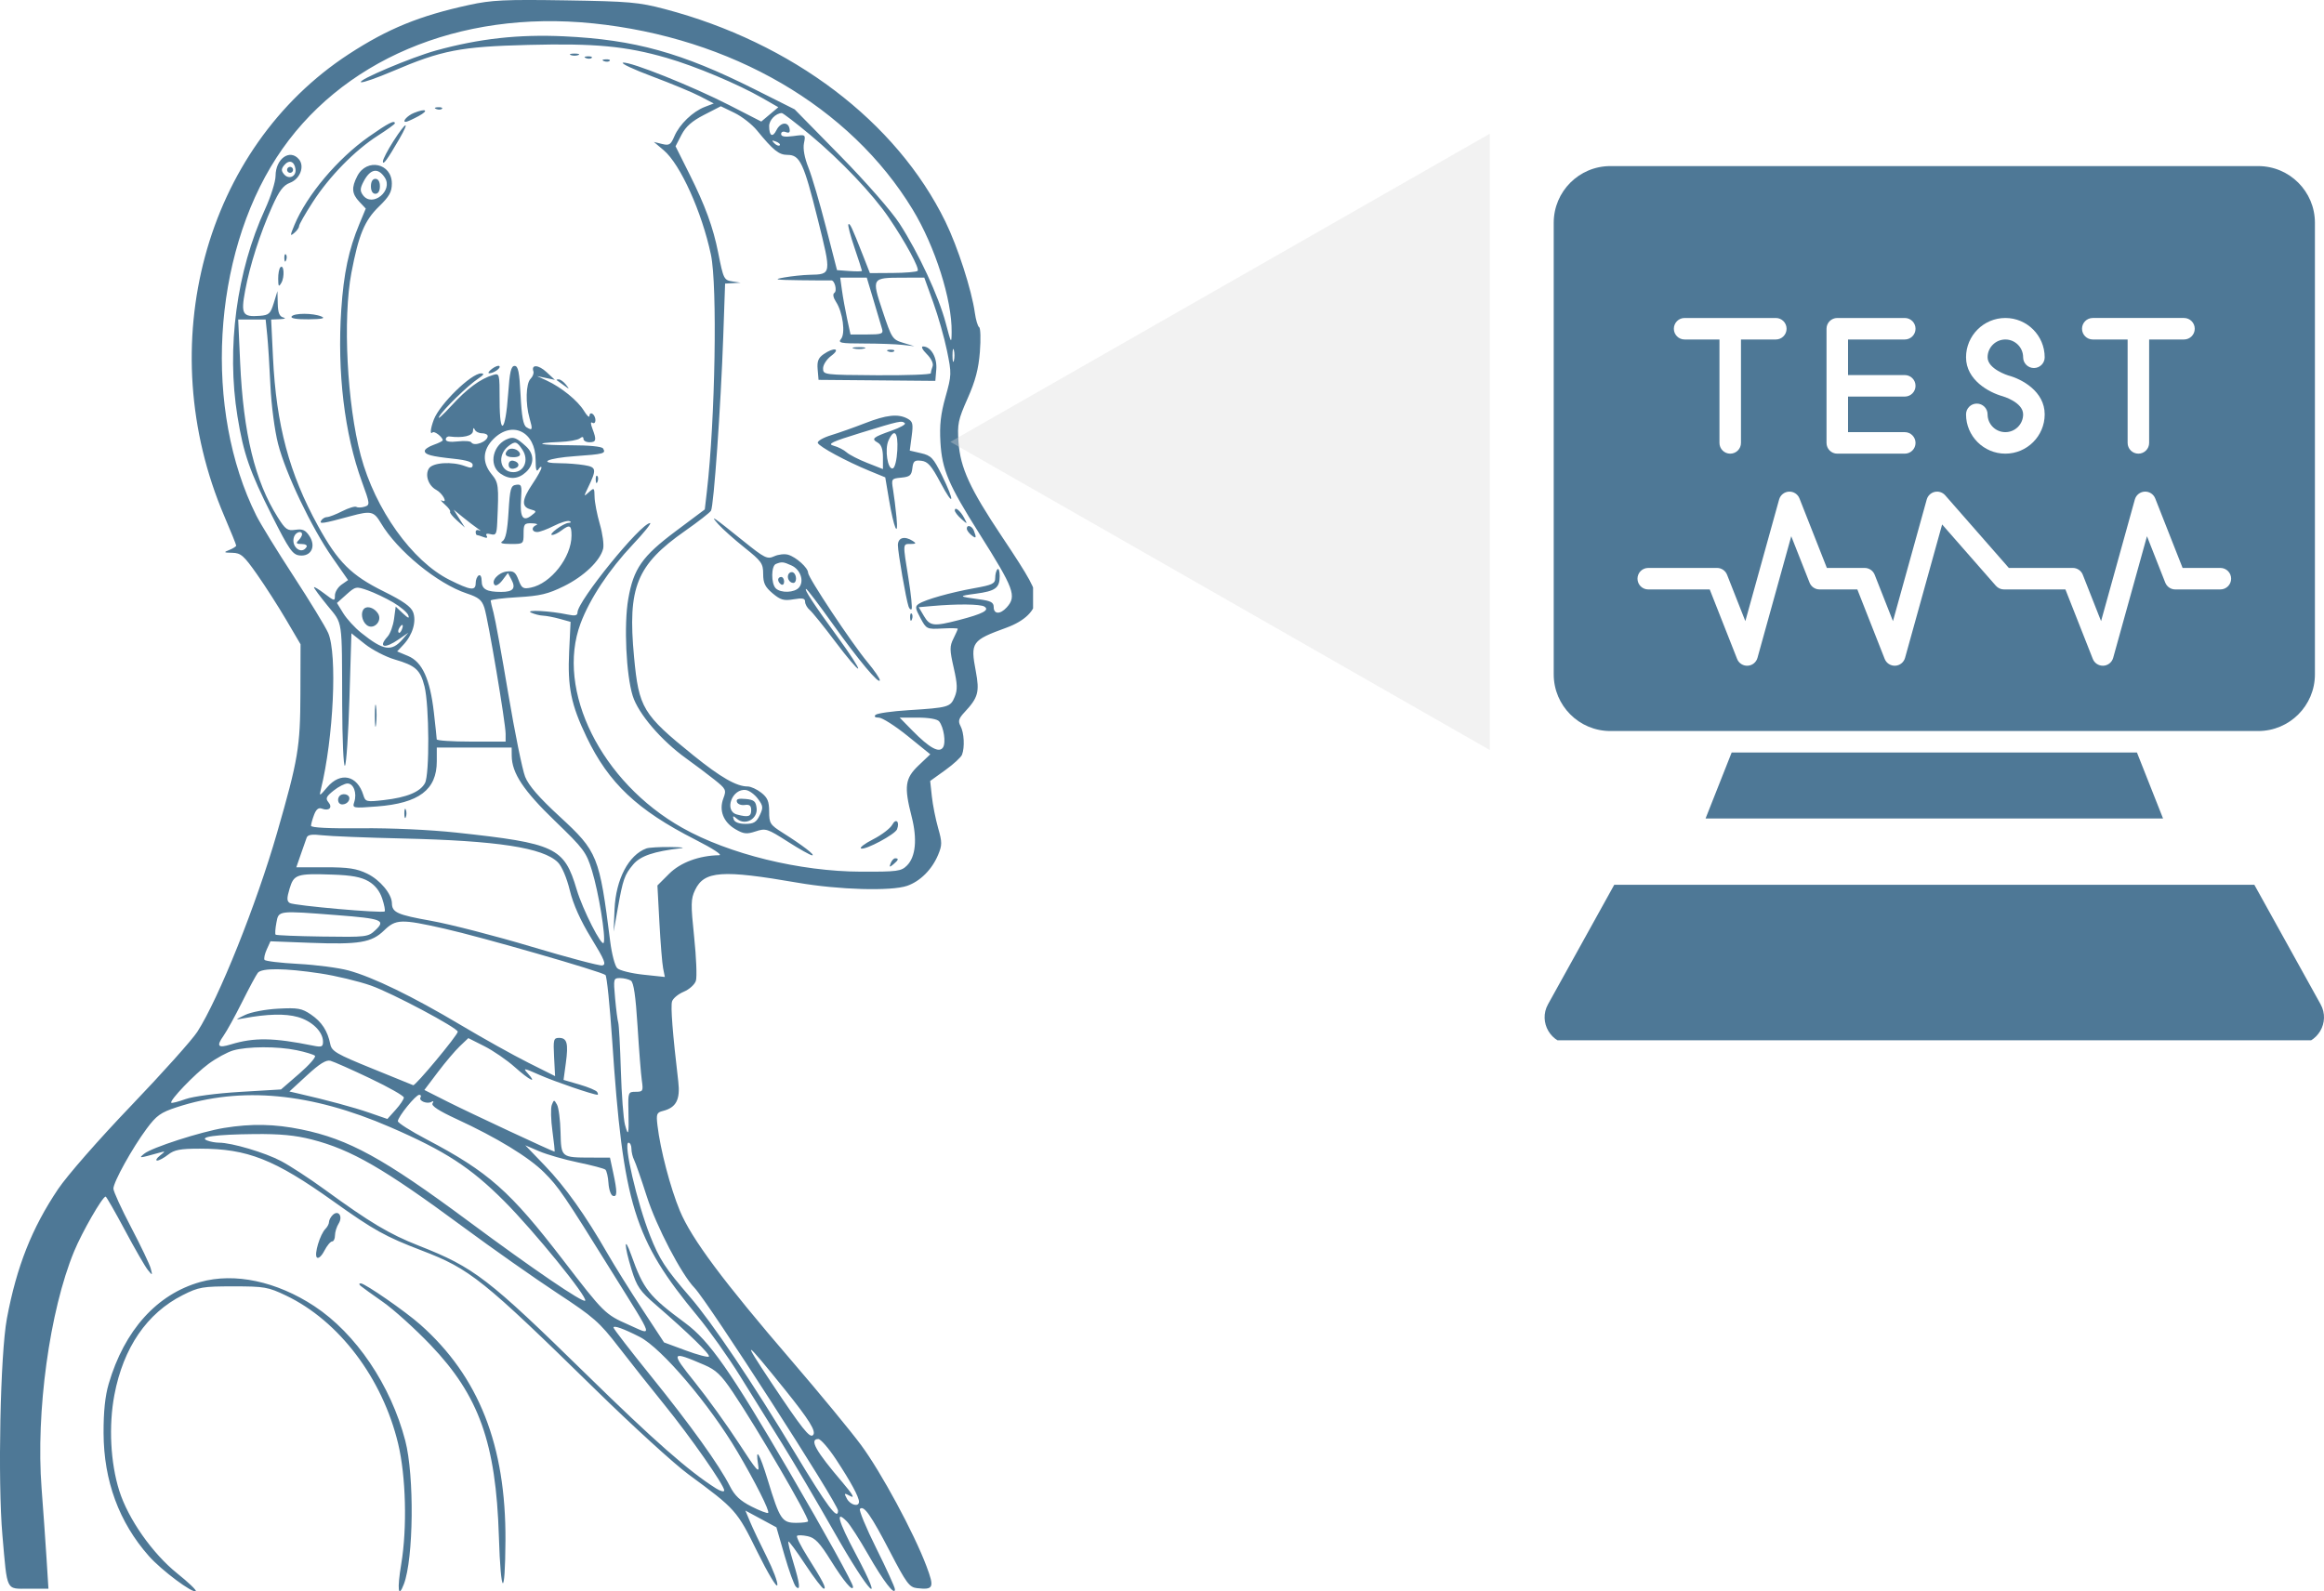 <?xml version="1.0" encoding="UTF-8" standalone="no"?>
<svg
   width="752.726"
   zoomAndPan="magnify"
   viewBox="0 0 564.545 386.683"
   height="515.578"
   preserveAspectRatio="xMidYMid"
   version="1.0"
   id="svg13"
   sodipodi:docname="ai_vetting_3.svg"
   inkscape:version="1.3.2 (091e20e, 2023-11-25, custom)"
   xmlns:inkscape="http://www.inkscape.org/namespaces/inkscape"
   xmlns:sodipodi="http://sodipodi.sourceforge.net/DTD/sodipodi-0.dtd"
   xmlns="http://www.w3.org/2000/svg"
   xmlns:svg="http://www.w3.org/2000/svg">
  <sodipodi:namedview
     id="namedview13"
     pagecolor="#505050"
     bordercolor="#eeeeee"
     borderopacity="1"
     inkscape:showpageshadow="0"
     inkscape:pageopacity="0"
     inkscape:pagecheckerboard="0"
     inkscape:deskcolor="#505050"
     showgrid="false"
     inkscape:zoom="1.1210938"
     inkscape:cx="377.3101"
     inkscape:cy="260.90592"
     inkscape:window-width="1920"
     inkscape:window-height="1057"
     inkscape:window-x="1672"
     inkscape:window-y="-8"
     inkscape:window-maximized="1"
     inkscape:current-layer="svg13" />
  <defs
     id="defs5">
    <filter
       x="0"
       y="0"
       width="1"
       height="1"
       id="aa04a83b78">
      <feColorMatrix
         values="0 0 0 0 1 0 0 0 0 1 0 0 0 0 1 0 0 0 1 0"
         color-interpolation-filters="sRGB"
         id="feColorMatrix1" />
    </filter>
    <clipPath
       id="983fcb1675">
      <path
         d="M 229,92.133 H 480.176 V 480 H 229 Z m 0,0"
         clip-rule="nonzero"
         id="path1" />
    </clipPath>
    <mask
       id="ee3c3a9eb3">
      <g
         filter="url(#aa04a83b78)"
         id="g1">
        <rect
           x="-102.45"
           width="1229.4"
           fill="#000000"
           y="-57.6"
           height="691.2"
           fill-opacity="0.35"
           id="rect1" />
      </g>
    </mask>
    <clipPath
       id="f4c6ff6e38">
      <path
         d="M 1.09,0.602 H 132.121 V 150.57 H 1.09 Z m 0,0"
         clip-rule="nonzero"
         id="path2" />
    </clipPath>
    <clipPath
       id="855c69ad0e">
      <path
         d="M 1.09,75.695 132.121,0.824 V 150.57 Z m 0,0"
         clip-rule="nonzero"
         id="path3" />
    </clipPath>
    <clipPath
       id="134d853148">
      <rect
         x="0"
         width="133"
         y="0"
         height="151"
         id="rect3" />
    </clipPath>
    <clipPath
       id="097b39f34f">
      <path
         d="m 604,307 h 190 v 38.102 H 604 Z m 0,0"
         clip-rule="nonzero"
         id="path4" />
    </clipPath>
    <clipPath
       id="63c4b9b475">
      <path
         d="M 606,132.598 H 792 V 270 H 606 Z m 0,0"
         clip-rule="nonzero"
         id="path5" />
    </clipPath>
  </defs>
  <g
     clip-path="url(#983fcb1675)"
     id="g6"
     transform="translate(-229.223,-92.323)">
    <path
       fill="#4e7896"
       d="m 343.176,93.527 c -12.066,2.629 -19.734,5.766 -29.203,11.934 -35.086,22.871 -47.996,70.773 -30.266,112.277 1.59,3.719 2.891,6.938 2.891,7.156 0,0.215 -0.738,0.688 -1.637,1.051 -1.492,0.598 -1.426,0.66 0.707,0.703 2.062,0.039 2.785,0.672 5.988,5.234 2.004,2.852 5.203,7.844 7.109,11.09 l 3.469,5.906 -0.035,12.004 c -0.039,12.988 -0.543,15.996 -5.68,33.836 -5.02,17.418 -14.137,40.188 -19.352,48.312 -1.25,1.949 -8.496,10.039 -16.098,17.977 -7.844,8.188 -15.52,16.957 -17.742,20.266 -6.367,9.477 -10.059,18.809 -12.43,31.438 -1.602,8.547 -2.242,39.531 -1.086,52.688 1.223,13.891 0.762,12.965 6.422,12.965 h 4.758 l -0.469,-7.457 c -0.258,-4.098 -0.797,-11.711 -1.195,-16.91 -1.426,-18.562 1.945,-43.164 7.891,-57.578 1.934,-4.699 6.902,-13.34 7.668,-13.34 0.172,0 2.281,3.684 4.688,8.184 2.402,4.5 4.902,8.836 5.551,9.637 1.152,1.422 1.172,1.414 0.707,-0.363 -0.262,-1 -2.406,-5.5 -4.766,-9.996 -2.359,-4.5 -4.293,-8.723 -4.293,-9.387 0,-1.594 4.574,-9.844 8.07,-14.555 2.402,-3.234 3.41,-3.953 7.359,-5.242 15.594,-5.098 32.535,-3.508 51.836,4.863 13.332,5.781 19.488,9.777 27.656,17.957 7.203,7.215 20.414,23.465 19.672,24.207 -0.566,0.562 -12.664,-7.68 -28.398,-19.355 -20.555,-15.246 -29.031,-19.902 -40.523,-22.258 -6.512,-1.336 -12.125,-1.445 -18.758,-0.371 -5.637,0.914 -17.605,4.773 -19.434,6.27 -1.398,1.148 -1.316,1.141 3.613,-0.227 1.613,-0.449 1.617,-0.438 0.184,0.703 -0.801,0.637 -1.09,1.168 -0.645,1.184 0.445,0.012 1.641,-0.633 2.66,-1.434 1.5,-1.18 2.949,-1.453 7.699,-1.453 11.59,0 18.125,2.582 32.469,12.816 9.777,6.98 12.594,8.547 21.465,11.941 11.68,4.469 14.82,6.984 42.18,33.785 9,8.816 19.148,18.078 22.551,20.578 11.535,8.484 11.809,8.789 16.77,18.867 2.555,5.184 4.703,8.762 4.855,8.09 0.152,-0.664 -1.016,-3.773 -2.59,-6.91 -1.578,-3.137 -3.383,-6.945 -4.02,-8.465 l -1.152,-2.762 3.77,2.035 3.766,2.035 1.969,6.809 c 1.082,3.75 2.32,7.168 2.754,7.602 1.191,1.191 0.996,-0.605 -0.648,-6.008 -0.785,-2.582 -1.309,-4.809 -1.168,-4.949 0.145,-0.145 2,2.375 4.125,5.598 2.125,3.223 4.137,5.859 4.473,5.859 0.727,0 -0.164,-1.746 -4.012,-7.855 -1.582,-2.52 -2.703,-4.758 -2.484,-4.977 0.223,-0.219 1.398,-0.18 2.617,0.086 1.758,0.387 2.902,1.59 5.547,5.832 3.219,5.168 5.434,7.789 5.434,6.441 0,-0.809 -6.758,-13.012 -15.445,-27.895 -14.332,-24.555 -19.426,-31.836 -25.293,-36.172 -8.859,-6.547 -10.152,-8.172 -13.137,-16.555 -1.793,-5.027 -1.738,-2.332 0.07,3.52 1.297,4.195 2.004,5.23 5.926,8.621 7.973,6.895 13.316,12.109 12.871,12.551 -0.238,0.242 -2.789,-0.434 -5.664,-1.5 l -5.23,-1.938 -5.309,-8.086 c -2.918,-4.445 -6.719,-10.539 -8.445,-13.539 -5.367,-9.332 -10.242,-16.172 -15.188,-21.32 l -4.762,-4.953 3.391,1.453 c 1.863,0.801 6.109,2.02 9.434,2.711 3.324,0.688 6.309,1.477 6.625,1.75 0.32,0.273 0.66,1.754 0.758,3.285 0.098,1.535 0.574,2.922 1.059,3.082 1.082,0.363 1.105,-0.887 0.09,-5.613 l -0.789,-3.672 -4.484,-0.008 c -7.41,-0.016 -7.375,0.012 -7.523,-6.184 -0.07,-2.957 -0.457,-5.969 -0.859,-6.684 -0.699,-1.246 -0.758,-1.242 -1.266,0.074 -0.293,0.758 -0.223,3.625 0.156,6.363 0.379,2.742 0.609,4.984 0.508,4.984 -0.422,0 -20.715,-9.48 -25.926,-12.109 l -5.691,-2.875 3.266,-4.328 c 1.797,-2.379 4.199,-5.215 5.34,-6.301 l 2.074,-1.973 3.906,1.973 c 2.148,1.086 5.465,3.363 7.371,5.066 3.621,3.234 5.555,4.184 3.188,1.566 -1.281,-1.414 -1.078,-1.391 2.879,0.359 3.609,1.598 12.973,4.801 14.031,4.801 0.18,0 0.141,-0.305 -0.09,-0.68 -0.23,-0.375 -2.16,-1.184 -4.289,-1.805 l -3.867,-1.125 0.555,-4.09 c 0.656,-4.812 0.297,-6.121 -1.66,-6.121 -1.309,0 -1.418,0.422 -1.195,4.645 l 0.242,4.648 -6.543,-3.281 c -3.602,-1.805 -10.965,-5.914 -16.367,-9.133 -11.699,-6.969 -21.32,-11.645 -27.285,-13.262 -2.395,-0.648 -7.883,-1.367 -12.195,-1.594 -4.312,-0.23 -8,-0.672 -8.191,-0.984 -0.195,-0.312 0.051,-1.453 0.547,-2.539 l 0.895,-1.969 9.633,0.367 c 11.918,0.453 14.918,-0.047 17.961,-2.996 2.871,-2.785 4.125,-2.82 14.637,-0.449 9.086,2.051 38.238,10.445 39.152,11.273 0.328,0.301 1.055,7.379 1.617,15.73 2.688,40.121 5.27,48.484 20.77,67.188 2.816,3.402 7.461,9.945 10.316,14.547 2.859,4.602 7.441,11.965 10.184,16.367 2.746,4.398 8.477,14.137 12.742,21.637 8.523,14.992 12.531,19.047 5.18,5.234 -4.309,-8.09 -5.074,-10.898 -2.164,-7.918 0.762,0.777 3.066,4.359 5.125,7.957 3.738,6.547 6.547,10.207 6.547,8.535 0,-0.484 -2.035,-4.961 -4.52,-9.949 -2.484,-4.988 -4.277,-9.309 -3.98,-9.602 0.945,-0.945 2.691,1.539 7.277,10.367 3.984,7.672 4.727,8.68 6.555,8.887 4.062,0.465 4.301,-0.09 2.312,-5.371 -3.027,-8.047 -11.031,-22.867 -15.883,-29.414 -2.52,-3.402 -10.07,-12.566 -16.777,-20.367 -16.75,-19.473 -24.395,-29.73 -27.23,-36.539 -2.305,-5.543 -4.75,-14.859 -5.441,-20.742 -0.328,-2.781 -0.191,-3.141 1.332,-3.523 3.211,-0.805 4.234,-2.762 3.723,-7.121 -1.387,-11.801 -1.891,-18.305 -1.512,-19.5 0.234,-0.734 1.516,-1.793 2.848,-2.348 1.332,-0.559 2.656,-1.75 2.941,-2.652 0.289,-0.902 0.098,-5.684 -0.422,-10.625 -0.84,-8.027 -0.816,-9.25 0.23,-11.449 2.215,-4.645 6.547,-4.949 24.906,-1.766 9.988,1.734 22.742,2.098 26.609,0.758 3.168,-1.098 6.027,-3.961 7.516,-7.523 0.992,-2.375 0.992,-3.055 -0.004,-6.547 -0.609,-2.141 -1.293,-5.582 -1.516,-7.652 l -0.406,-3.758 3.648,-2.621 c 2.008,-1.441 3.848,-3.133 4.086,-3.758 0.691,-1.797 0.508,-5.34 -0.359,-6.953 -0.648,-1.219 -0.473,-1.824 1.004,-3.41 3.281,-3.52 3.652,-4.883 2.699,-9.938 -1.328,-7.031 -1.012,-7.48 7.441,-10.562 4.492,-1.641 7.105,-4.219 7.105,-7.016 0,-2.375 -1.367,-4.898 -8.211,-15.141 -7.746,-11.594 -10.082,-16.672 -10.527,-22.875 -0.316,-4.441 -0.109,-5.461 2.199,-10.656 1.895,-4.27 2.664,-7.188 2.988,-11.348 0.238,-3.082 0.16,-5.773 -0.18,-5.98 -0.336,-0.211 -0.805,-1.781 -1.043,-3.492 -0.77,-5.535 -4.148,-16.004 -7.156,-22.164 -11.895,-24.344 -37.191,-43.504 -68.23,-51.668 -6.258,-1.648 -8.621,-1.852 -24.035,-2.098 -14.754,-0.23 -17.961,-0.078 -23.43,1.113 z m 30.055,4.469 c 33.684,3.457 62.508,20.238 77.695,45.238 5.445,8.961 9.57,21.941 9.469,29.785 -0.035,2.957 -0.113,2.84 -1.438,-2.211 -1.684,-6.434 -6.594,-17 -11.219,-24.152 -1.945,-3.004 -8.109,-10.055 -14.441,-16.508 L 422.25,118.887 l -9.832,-4.93 c -17.605,-8.832 -29.027,-12 -46.176,-12.809 -10.996,-0.516 -20.582,0.543 -31.082,3.438 -6.039,1.668 -19.402,7.328 -18.223,7.723 0.43,0.145 3.898,-1.07 7.711,-2.699 11.898,-5.082 16.406,-5.957 32.895,-6.375 16.238,-0.41 23.723,0.293 33.633,3.156 6.973,2.016 17.305,6.355 23.277,9.781 l 3.84,2.203 -4.141,3.484 -7.691,-3.945 c -9.055,-4.645 -24.172,-10.691 -25.895,-10.359 -0.664,0.129 2.551,1.641 7.145,3.359 4.594,1.719 9.828,3.895 11.625,4.84 l 3.273,1.711 -2.18,0.836 c -2.93,1.125 -6.137,4.219 -7.379,7.121 -0.891,2.086 -1.254,2.312 -3,1.883 l -1.988,-0.492 2.406,2.035 c 4.02,3.398 9.242,14.957 11.449,25.34 1.605,7.535 1.047,40.094 -0.984,57.578 l -0.504,4.344 -7.055,5.281 c -8.16,6.105 -10.266,9.117 -11.539,16.492 -1.078,6.23 -0.516,18.402 1.086,23.527 1.355,4.344 6.926,10.852 13.027,15.227 2.062,1.48 5.113,3.777 6.781,5.102 2.867,2.285 2.984,2.531 2.215,4.57 -1.113,2.953 -0.004,5.793 2.93,7.508 2.008,1.172 2.723,1.246 4.918,0.523 2.438,-0.805 2.828,-0.68 7.777,2.484 2.867,1.836 5.543,3.336 5.949,3.336 0.844,0 -2.332,-2.434 -7.168,-5.488 -3.051,-1.93 -3.285,-2.297 -3.285,-5.152 0,-2.457 -0.387,-3.379 -1.918,-4.582 -1.051,-0.828 -2.535,-1.508 -3.293,-1.508 -2.711,0 -6.551,-2.199 -13.168,-7.539 -12.348,-9.969 -13.27,-11.504 -14.441,-23.957 -1.594,-16.934 0.598,-22.344 12.41,-30.617 3.16,-2.215 5.988,-4.418 6.281,-4.891 0.672,-1.09 2.387,-25.418 2.977,-42.281 l 0.449,-12.91 1.898,-0.109 1.895,-0.109 -1.965,-0.301 c -2.113,-0.32 -2.223,-0.547 -3.512,-7.027 -1.211,-6.113 -3.152,-11.414 -6.992,-19.102 l -3.359,-6.719 1.434,-2.773 c 1.043,-2.016 2.547,-3.348 5.5,-4.863 l 4.066,-2.09 3.293,1.594 c 1.809,0.875 4.277,2.797 5.48,4.27 3.984,4.867 5.336,5.953 7.426,5.953 3.02,0 3.941,1.961 7.34,15.598 3.371,13.531 3.387,13.418 -1.98,13.539 -1.602,0.035 -4.383,0.328 -6.184,0.648 -2.754,0.488 -2.148,0.594 3.82,0.672 3.898,0.051 7.324,0.066 7.609,0.039 0.855,-0.09 1.52,2.562 0.762,3.051 -0.426,0.273 -0.258,1.141 0.426,2.184 1.633,2.496 2.324,7.648 1.207,8.996 -0.797,0.961 -0.121,1.098 5.543,1.105 3.551,0.004 7.766,0.152 9.363,0.332 l 2.91,0.328 -2.707,-0.824 c -2.617,-0.793 -2.789,-1.055 -5,-7.691 -2.703,-8.113 -2.695,-8.129 4.91,-8.145 l 5.207,-0.012 2.164,6 c 1.191,3.301 2.699,8.59 3.348,11.75 1.145,5.562 1.133,5.926 -0.363,11.258 -1.164,4.152 -1.465,6.855 -1.227,10.992 0.387,6.656 1.926,10.266 9.492,22.27 8.418,13.348 9.078,15.137 6.613,17.863 -1.574,1.738 -3.164,1.699 -3.164,-0.078 0,-1.133 -0.68,-1.504 -3.453,-1.875 -5.184,-0.699 -5.246,-0.797 -0.926,-1.371 4.812,-0.641 5.836,-1.391 5.836,-4.281 0,-1.219 -0.246,-1.969 -0.547,-1.664 -0.301,0.301 -0.543,1.258 -0.543,2.121 0,1.371 -0.645,1.688 -5.094,2.484 -5.789,1.043 -11.844,2.75 -13.457,3.797 -0.949,0.617 -0.902,1.059 0.387,3.453 1.445,2.691 1.551,2.742 5.273,2.543 2.09,-0.113 3.797,-0.082 3.797,0.07 0,0.148 -0.477,1.227 -1.059,2.395 -0.93,1.867 -0.922,2.719 0.07,7.066 0.914,4.016 0.961,5.352 0.238,7.094 -1.027,2.477 -1.504,2.613 -11.25,3.227 -4.004,0.25 -7.586,0.758 -7.965,1.133 -0.434,0.422 -0.133,0.676 0.793,0.676 0.816,0 3.961,2.004 6.992,4.453 l 5.504,4.457 -2.844,2.707 c -3.301,3.137 -3.562,5.102 -1.676,12.465 1.387,5.426 0.973,9.738 -1.137,11.848 -1.406,1.406 -2.324,1.527 -11.148,1.5 -14.898,-0.047 -32.094,-4.266 -43.438,-10.656 -19.691,-11.094 -30.797,-33.434 -24.703,-49.684 2.25,-6 6.902,-13.02 12.715,-19.184 2.691,-2.852 4.566,-5.184 4.168,-5.184 -2.23,0 -17.637,18.977 -17.637,21.723 0,0.754 -0.594,0.883 -2.363,0.508 -4.266,-0.902 -10.52,-1.234 -8.91,-0.473 0.801,0.379 2.109,0.711 2.91,0.742 0.797,0.031 2.633,0.383 4.07,0.781 l 2.617,0.727 -0.348,7.188 c -0.418,8.656 0.453,12.926 4.238,20.812 5.371,11.191 12.281,17.715 26.348,24.883 4.359,2.223 6.777,3.805 5.84,3.82 -4.863,0.078 -9.395,1.762 -12.145,4.512 l -2.84,2.836 0.484,9.023 c 0.266,4.961 0.672,9.965 0.902,11.117 l 0.418,2.094 -5.281,-0.562 c -2.902,-0.312 -5.734,-1.02 -6.289,-1.574 -0.559,-0.555 -1.316,-3.434 -1.691,-6.395 -2.641,-20.91 -3.051,-21.93 -12.285,-30.445 -5.016,-4.621 -7.531,-7.52 -8.387,-9.66 -0.672,-1.68 -2.52,-10.758 -4.098,-20.172 -1.582,-9.414 -3.191,-18.266 -3.578,-19.664 -0.383,-1.398 -0.699,-2.746 -0.703,-2.988 0,-0.246 2.949,-0.613 6.562,-0.82 5.426,-0.309 7.371,-0.773 11.211,-2.664 4.855,-2.387 8.809,-6.16 9.547,-9.102 0.238,-0.949 -0.121,-3.645 -0.801,-5.988 -0.68,-2.344 -1.254,-5.32 -1.277,-6.621 -0.039,-2.238 -0.109,-2.297 -1.371,-1.156 -1.273,1.152 -1.285,1.113 -0.309,-0.914 2.242,-4.656 2.168,-5.152 -0.816,-5.645 -1.512,-0.25 -4.137,-0.457 -5.84,-0.461 -5.711,-0.016 -3.16,-1.242 3.578,-1.719 7.051,-0.5 7.578,-0.645 6.816,-1.879 -0.285,-0.465 -3.406,-0.773 -7.832,-0.773 -7.719,0 -9.543,-0.531 -2.727,-0.797 2.191,-0.082 4.395,-0.469 4.895,-0.859 0.605,-0.473 0.906,-0.434 0.906,0.109 0,0.449 0.656,0.816 1.457,0.816 1.641,0 1.766,-0.543 0.73,-3.266 -0.484,-1.27 -0.484,-1.758 0,-1.461 0.398,0.25 0.723,-0.043 0.723,-0.641 0,-0.602 -0.328,-1.293 -0.727,-1.543 -0.398,-0.246 -0.73,-0.019 -0.73,0.504 0,0.523 -0.602,-0.031 -1.336,-1.234 -1.504,-2.469 -5.484,-5.703 -9.02,-7.34 l -2.371,-1.094 2.168,0.457 2.164,0.457 -2.035,-1.887 c -1.953,-1.812 -3.766,-1.906 -3.184,-0.168 0.152,0.461 -0.16,1.273 -0.691,1.805 -1.137,1.137 -1.266,6.012 -0.25,9.551 0.82,2.863 0.734,3.121 -0.738,2.215 -0.777,-0.48 -1.168,-2.598 -1.434,-7.781 -0.289,-5.684 -0.582,-7.121 -1.453,-7.121 -0.859,0 -1.195,1.453 -1.57,6.809 -0.664,9.41 -2.066,10.535 -2.066,1.652 0,-6.652 -0.023,-6.734 -1.637,-6.246 -3.07,0.93 -6.273,3.301 -10.078,7.457 -2.09,2.281 -3.441,3.492 -3.008,2.695 0.926,-1.699 7.004,-7.617 9.609,-9.352 1.285,-0.855 1.461,-1.195 0.613,-1.195 -2.414,0 -10.055,7.465 -11.484,11.219 -0.832,2.191 -0.984,3.809 -0.297,3.117 0.422,-0.422 2.461,1.156 2.461,1.906 0,0.188 -0.984,0.688 -2.184,1.105 -1.199,0.418 -2.18,1.082 -2.18,1.477 0,0.918 1.484,1.324 7.09,1.922 3.141,0.34 4.547,0.797 4.547,1.488 0,0.777 -0.422,0.844 -1.867,0.293 -3.125,-1.188 -7.859,-0.879 -8.766,0.574 -1.004,1.602 -0.121,4.18 1.777,5.195 1.559,0.836 2.918,3.371 1.391,2.598 -0.496,-0.254 -0.18,0.18 0.703,0.961 0.887,0.781 1.461,1.57 1.277,1.75 -0.18,0.184 0.555,1.125 1.629,2.09 l 1.965,1.762 -1.371,-2.176 -1.367,-2.176 2.219,1.812 c 1.219,0.996 2.832,2.234 3.586,2.75 0.754,0.512 0.961,0.738 0.461,0.5 -0.5,-0.238 -0.91,-0.086 -0.91,0.34 0,0.422 0.137,0.77 0.305,0.77 0.168,0 0.875,0.219 1.574,0.484 0.816,0.316 1.098,0.207 0.785,-0.293 -0.309,-0.5 0.047,-0.645 0.973,-0.402 1.277,0.332 1.473,-0.008 1.598,-2.797 0.414,-9.078 0.34,-9.699 -1.367,-11.777 -2.344,-2.859 -2.184,-5.922 0.441,-8.547 4.582,-4.582 10.227,-1.797 10.25,5.062 0.008,2.438 0.203,3.059 0.715,2.266 0.391,-0.598 0.707,-0.762 0.703,-0.363 0,0.398 -0.977,2.168 -2.168,3.93 -2.594,3.824 -2.742,5.559 -0.535,6.18 1.605,0.453 1.609,0.484 0.223,1.543 -2.031,1.551 -2.777,0.359 -2.48,-3.973 0.234,-3.387 0.125,-3.715 -1.195,-3.523 -1.293,0.184 -1.496,0.914 -1.84,6.613 -0.27,4.52 -0.699,6.602 -1.453,7.078 -0.762,0.48 -0.172,0.68 2.02,0.691 3.051,0.008 3.09,-0.023 3.09,-2.535 0,-2.309 0.191,-2.543 2,-2.488 1.102,0.031 1.594,0.223 1.094,0.422 -1.281,0.516 -1.133,1.699 0.211,1.699 0.613,0 2.438,-0.672 4.055,-1.496 1.613,-0.824 3.316,-1.34 3.789,-1.148 0.523,0.215 0.434,0.379 -0.238,0.422 -1.281,0.086 -5.09,2.91 -3.957,2.938 0.426,0.008 1.406,-0.465 2.184,-1.055 2.078,-1.57 2.504,-1.367 2.504,1.203 0,5.25 -5.02,11.672 -9.883,12.645 -1.875,0.375 -2.223,0.156 -2.988,-1.867 -0.719,-1.898 -1.199,-2.25 -2.836,-2.055 -2.066,0.246 -3.922,2.309 -2.949,3.281 0.312,0.312 1.164,-0.215 1.887,-1.176 l 1.316,-1.746 0.848,1.59 c 1.152,2.152 0.441,3.016 -2.473,3.016 -3.566,0 -4.746,-0.664 -4.746,-2.668 0,-1.004 -0.316,-1.586 -0.727,-1.336 -0.398,0.25 -0.727,1.086 -0.727,1.863 0,1.934 -1.211,1.781 -6.363,-0.793 -9.078,-4.539 -18.062,-17.129 -21.551,-30.191 -3.332,-12.504 -4.398,-33.332 -2.273,-44.441 1.766,-9.242 3.195,-12.68 6.668,-16.055 2.539,-2.469 3.152,-3.562 3.152,-5.621 0,-4.938 -6.094,-6.254 -8.391,-1.812 -1.457,2.816 -1.34,4.293 0.496,6.246 l 1.562,1.66 -1.574,3.789 c -2.566,6.176 -3.785,11.945 -4.375,20.719 -1.02,15.219 0.777,30.25 5.004,41.836 1.977,5.414 2.004,5.668 0.676,6.09 -0.762,0.242 -1.668,0.266 -2.012,0.055 -0.344,-0.215 -1.891,0.258 -3.434,1.043 -1.543,0.789 -3.211,1.43 -3.699,1.43 -0.492,0 -1.129,0.375 -1.41,0.836 -0.57,0.922 0.34,0.785 7.184,-1.078 4.902,-1.332 5.617,-1.168 7.305,1.684 3.977,6.738 13.742,14.746 20.859,17.109 2.906,0.965 3.68,1.598 4.293,3.5 0.918,2.859 5.156,28.016 5.156,30.613 v 1.891 h -8.363 c -4.602,0 -8.367,-0.246 -8.371,-0.547 -0.004,-0.301 -0.316,-3.25 -0.695,-6.551 -0.938,-8.133 -2.824,-12.266 -6.266,-13.703 l -2.656,-1.109 1.523,-1.625 c 2.227,-2.371 3.207,-5.664 2.355,-7.91 -0.52,-1.359 -2.457,-2.734 -7.113,-5.035 -7.926,-3.914 -11.16,-7.141 -16,-15.953 -6.977,-12.699 -10.129,-24.492 -10.922,-40.852 l -0.449,-9.273 2.113,-0.086 c 1.227,-0.047 1.578,-0.223 0.836,-0.414 -0.938,-0.246 -1.293,-1.133 -1.348,-3.371 l -0.074,-3.039 -0.895,2.91 c -0.797,2.582 -1.172,2.93 -3.379,3.098 -4.223,0.324 -4.637,-0.383 -3.57,-6.109 1.152,-6.199 3.594,-13.82 6.535,-20.395 1.742,-3.898 2.727,-5.211 4.367,-5.828 2.43,-0.918 3.598,-3.973 2.176,-5.688 -2.188,-2.641 -5.676,-0.18 -5.688,4.008 -0.004,1.402 -1.152,5.047 -2.555,8.105 -6.926,15.094 -9.402,33.703 -6.699,50.348 1.473,9.086 2.945,13.316 8.371,24.102 4.172,8.285 5.004,9.484 6.711,9.684 2.797,0.32 4.066,-2.172 2.398,-4.711 -0.957,-1.465 -1.656,-1.777 -3.395,-1.523 -1.945,0.285 -2.422,-0.051 -4.293,-3.02 -5.555,-8.809 -8.355,-20.336 -9.145,-37.633 l -0.473,-10.438 h 6.668 l 0.387,3.82 c 0.211,2.098 0.559,7.602 0.773,12.23 0.223,4.762 1.027,10.906 1.859,14.156 1.84,7.191 8.145,20.402 13.176,27.609 l 3.832,5.492 -1.598,1.117 c -0.879,0.617 -1.598,1.793 -1.598,2.617 0,1.434 -0.117,1.41 -2.543,-0.441 -1.402,-1.066 -2.547,-1.758 -2.547,-1.531 0,0.227 1.48,2.23 3.293,4.457 3.758,4.613 3.492,2.805 3.559,24.09 0.027,8.555 0.324,15.148 0.672,14.801 0.34,-0.34 0.832,-7.719 1.094,-16.398 l 0.477,-15.777 3.27,2.605 c 1.801,1.43 5.074,3.125 7.273,3.766 5.043,1.465 6.199,2.512 7.211,6.527 1.16,4.609 1.246,21.395 0.117,23.5 -1.148,2.148 -4.422,3.5 -10.008,4.133 -4.234,0.48 -4.465,0.422 -4.965,-1.219 -1.473,-4.816 -5.559,-5.703 -8.773,-1.906 -1.883,2.227 -1.973,2.258 -1.547,0.543 3.082,-12.477 4.035,-32.922 1.77,-38.047 -0.676,-1.527 -4.465,-7.746 -8.426,-13.82 -3.961,-6.074 -8.02,-12.684 -9.02,-14.684 -12.812,-25.645 -10.727,-62.82 4.879,-86.945 15.293,-23.641 44.363,-35.996 76.848,-32.66 z m -5.352,7.711 c 0.5,0.203 1.32,0.203 1.82,0 0.5,-0.203 0.09,-0.367 -0.91,-0.367 -1,0 -1.41,0.164 -0.91,0.367 z m 3.684,0.742 c 0.523,0.211 1.152,0.184 1.395,-0.059 0.238,-0.238 -0.188,-0.41 -0.957,-0.379 -0.848,0.035 -1.02,0.207 -0.438,0.438 z m 4.363,0.727 c 0.523,0.211 1.152,0.184 1.395,-0.055 0.242,-0.242 -0.188,-0.414 -0.957,-0.383 -0.844,0.035 -1.02,0.207 -0.438,0.438 z m -40.73,11.641 c 0.523,0.207 1.148,0.184 1.391,-0.059 0.242,-0.242 -0.188,-0.414 -0.953,-0.383 -0.848,0.035 -1.02,0.207 -0.438,0.441 z m -5.43,0.953 c -1.594,0.641 -3,2.211 -1.934,2.156 0.324,-0.019 1.734,-0.66 3.133,-1.426 2.559,-1.398 1.723,-1.91 -1.199,-0.73 z m 96.273,5.328 c 7.406,6.172 15.227,14.41 19.109,20.133 4.086,6.02 7.523,12.371 6.984,12.91 -0.262,0.262 -2.977,0.492 -6.035,0.512 l -5.555,0.035 -1.711,-4.363 c -2.684,-6.836 -3.156,-7.852 -3.516,-7.492 -0.184,0.184 0.48,2.738 1.48,5.676 1,2.938 1.816,5.469 1.816,5.621 0,0.152 -1.363,0.176 -3.027,0.055 l -3.031,-0.223 -2.715,-10.547 c -1.488,-5.801 -3.391,-12.262 -4.227,-14.355 -0.957,-2.406 -1.355,-4.59 -1.086,-5.941 0.426,-2.133 0.422,-2.137 -2.562,-1.734 -2.105,0.281 -2.988,0.137 -2.988,-0.5 0,-0.52 0.484,-0.715 1.145,-0.461 0.812,0.309 1.07,0.07 0.898,-0.832 -0.344,-1.793 -2.211,-1.578 -3.18,0.359 -0.938,1.887 -1.773,1.418 -1.773,-0.988 0,-1.465 1.586,-3.102 3.062,-3.168 0.285,-0.012 3.395,2.375 6.91,5.305 z m -107.188,0.418 c -7.617,5.348 -15.102,14.234 -18.113,21.5 -1.078,2.602 -1.082,2.785 -0.031,1.91 0.641,-0.531 1.164,-1.273 1.164,-1.656 0,-0.383 1.5,-3.016 3.336,-5.852 4.051,-6.262 10.23,-12.57 15.801,-16.133 2.277,-1.457 4.137,-2.801 4.137,-2.988 0,-0.891 -1.629,-0.059 -6.293,3.219 z m 5.922,1.133 c -1.395,2.18 -2.535,4.383 -2.535,4.891 0,1.047 1.062,-0.406 3.957,-5.402 2.742,-4.742 1.699,-4.363 -1.422,0.512 z m 93.859,0.984 c -0.227,0.227 -0.812,0 -1.305,-0.496 -0.715,-0.719 -0.629,-0.801 0.406,-0.406 0.719,0.273 1.121,0.68 0.898,0.902 z M 301,133.375 c 0.273,1.836 -1.621,2.691 -2.801,1.266 -0.676,-0.816 -0.664,-1.297 0.055,-2.164 1.184,-1.426 2.465,-1.008 2.746,0.898 z m -2.039,0.219 c 0,0.398 0.328,0.727 0.727,0.727 0.402,0 0.73,-0.328 0.73,-0.727 0,-0.402 -0.328,-0.727 -0.73,-0.727 -0.398,0 -0.727,0.324 -0.727,0.727 z m 23.73,1.863 c 2.121,3.195 -3.035,7.375 -5.293,4.289 -0.746,-1.02 -0.723,-1.633 0.125,-3.273 1.625,-3.141 3.512,-3.512 5.168,-1.016 z m -3.363,2.137 c 0,1.133 0.41,1.816 1.09,1.816 0.68,0 1.09,-0.684 1.09,-1.816 0,-1.133 -0.41,-1.82 -1.09,-1.82 -0.68,0 -1.09,0.688 -1.09,1.82 z m -21.035,17.516 c 0.035,0.848 0.207,1.02 0.438,0.441 0.211,-0.527 0.184,-1.152 -0.059,-1.395 -0.238,-0.242 -0.41,0.188 -0.379,0.953 z m -0.969,2.176 c -0.297,0.305 -0.535,1.562 -0.523,2.797 0.019,1.898 0.141,2.043 0.777,0.949 0.832,-1.43 0.617,-4.629 -0.254,-3.746 z m 144.141,8.129 c 0.93,3.102 1.852,6.211 2.051,6.91 0.312,1.102 -0.18,1.273 -3.664,1.273 h -4.023 l -0.824,-3.82 c -0.453,-2.098 -1.016,-5.207 -1.25,-6.91 l -0.43,-3.09 h 6.453 z m -141.41,3.82 c -0.285,0.457 1.25,0.707 4.137,0.676 3.238,-0.035 4.16,-0.234 3.133,-0.676 -2.031,-0.875 -6.73,-0.875 -7.27,0 z m 136.559,7.773 c 0.703,0.184 1.848,0.184 2.547,0 0.699,-0.184 0.129,-0.332 -1.273,-0.332 -1.398,0 -1.973,0.148 -1.273,0.332 z m 17.738,1.348 c 1.09,1.094 1.676,2.312 1.422,2.973 -0.238,0.613 -0.43,1.375 -0.43,1.691 0,0.316 -5.891,0.531 -13.09,0.484 -12.91,-0.086 -13.086,-0.109 -13.09,-1.664 -0.004,-0.875 0.883,-2.238 1.996,-3.066 2.402,-1.793 0.648,-2.148 -1.879,-0.379 -1.285,0.898 -1.605,1.73 -1.434,3.695 l 0.219,2.535 14.184,0.121 14.184,0.125 0.23,-2.797 c 0.238,-2.891 -1.309,-5.566 -3.219,-5.566 -0.535,0 -0.148,0.797 0.906,1.848 z m 6.586,1.605 c -0.184,0.703 -0.332,0.129 -0.332,-1.273 0,-1.398 0.148,-1.973 0.332,-1.27 0.184,0.699 0.184,1.844 0,2.543 z m -15.914,-2.23 c 0.527,0.211 1.152,0.184 1.395,-0.059 0.242,-0.238 -0.188,-0.41 -0.953,-0.379 -0.848,0.035 -1.02,0.207 -0.441,0.438 z m -96.289,4.215 c -0.773,0.586 -1.074,1.066 -0.676,1.074 1.082,0.016 2.93,-1.281 2.473,-1.738 -0.219,-0.219 -1.027,0.082 -1.797,0.664 z m 15.75,2.77 c 0.168,0.113 0.957,0.684 1.758,1.273 1.348,0.984 1.379,0.969 0.457,-0.207 -0.551,-0.699 -1.34,-1.273 -1.758,-1.273 -0.418,0 -0.625,0.094 -0.457,0.207 z m 74.859,10.441 c -2.602,1.016 -6.305,2.328 -8.23,2.914 -1.926,0.59 -3.379,1.434 -3.23,1.879 0.301,0.902 6.922,4.48 12.648,6.832 l 3.738,1.535 0.902,5.371 c 1.172,6.969 2.344,9.715 1.824,4.277 -0.211,-2.199 -0.582,-5.203 -0.832,-6.676 -0.438,-2.609 -0.391,-2.68 2,-2.906 2.078,-0.199 2.488,-0.547 2.688,-2.277 0.199,-1.742 0.52,-2.012 2.18,-1.82 1.586,0.184 2.453,1.172 4.652,5.316 3.297,6.203 3.566,4.766 0.34,-1.805 -2.066,-4.215 -2.609,-4.785 -5.059,-5.352 l -2.742,-0.633 0.465,-3.488 c 0.402,-3.043 0.27,-3.594 -1.031,-4.289 -2.273,-1.219 -5.121,-0.91 -10.312,1.121 z m 9.695,0.019 c 0.266,0.266 -1.199,1.074 -3.254,1.801 -4.535,1.594 -4.98,1.98 -3.344,2.898 0.867,0.484 1.266,1.605 1.266,3.57 v 2.863 l -3.82,-1.504 c -2.098,-0.824 -4.355,-1.984 -5.012,-2.574 -0.656,-0.594 -2.066,-1.309 -3.133,-1.594 -1.617,-0.434 -0.527,-0.953 6.652,-3.164 9.375,-2.891 9.934,-3.012 10.645,-2.297 z m -102.738,2.426 c 0.766,0 1.395,0.305 1.395,0.684 0,1.348 -3.309,2.617 -3.984,1.527 -0.191,-0.312 -1.668,-0.418 -3.273,-0.23 -1.898,0.219 -2.926,0.047 -2.926,-0.492 0,-0.453 0.41,-0.773 0.91,-0.707 3.234,0.418 5.641,-0.141 5.695,-1.328 0.031,-0.762 0.203,-0.906 0.422,-0.363 0.203,0.5 0.996,0.91 1.762,0.91 z m 100.898,4.125 c -0.129,2.371 -0.59,4.246 -1.086,4.41 -1.25,0.41 -2.035,-4.629 -1.059,-6.773 1.414,-3.102 2.375,-2.043 2.145,2.363 z m -94.414,-2.844 c -3.793,1.254 -5.016,6.395 -2.02,8.496 2.203,1.543 4.344,1.422 6.246,-0.352 2.047,-1.906 2.031,-4.418 -0.043,-6.281 -2.195,-1.977 -2.895,-2.289 -4.184,-1.863 z m 3.359,2.746 c 1.625,2.48 0.418,5.426 -2.227,5.426 -3.262,0 -4.027,-4.117 -1.176,-6.34 1.625,-1.27 2.047,-1.156 3.402,0.914 z m -3.574,0.066 c -1.023,1.023 -0.469,1.723 1.367,1.723 1.18,0 1.766,-0.336 1.578,-0.906 -0.352,-1.055 -2.199,-1.562 -2.945,-0.816 z m 0.215,3.543 c 0,0.75 0.477,1.105 1.273,0.953 1.535,-0.297 1.438,-1.586 -0.145,-1.914 -0.656,-0.141 -1.129,0.262 -1.129,0.961 z m 21.152,3.695 c 0.035,0.848 0.207,1.02 0.438,0.441 0.211,-0.523 0.188,-1.152 -0.055,-1.395 -0.242,-0.242 -0.414,0.188 -0.383,0.953 z m 87.227,7.422 c 0,0.363 0.699,1.281 1.559,2.043 1.551,1.379 1.555,1.375 0.723,-0.211 -0.926,-1.766 -2.281,-2.855 -2.281,-1.832 z m -57.461,3.34 c 1,1.129 3.863,3.684 6.363,5.68 4.152,3.312 4.547,3.867 4.547,6.41 0,2.227 0.457,3.164 2.289,4.711 1.934,1.625 2.73,1.852 5.094,1.453 2.188,-0.367 2.801,-0.238 2.801,0.594 0,0.586 0.508,1.488 1.133,2.008 0.621,0.516 3.441,4.012 6.262,7.766 2.824,3.754 5.293,6.664 5.492,6.465 0.195,-0.195 -1.984,-3.57 -4.852,-7.496 -5.809,-7.953 -8.375,-11.863 -7.789,-11.863 0.219,0 3.113,3.816 6.438,8.477 6.332,8.879 11.418,14.953 11.469,13.695 0.016,-0.406 -1.328,-2.371 -2.988,-4.363 -3.871,-4.645 -14.438,-20.559 -14.438,-21.742 0,-1.188 -2.859,-3.773 -4.828,-4.367 -0.852,-0.258 -2.383,-0.094 -3.398,0.371 -1.699,0.773 -2.297,0.477 -7.539,-3.742 -7.383,-5.949 -8.254,-6.531 -6.055,-4.055 z m 60.371,1.094 c 0,0.348 0.488,1.043 1.09,1.543 1.184,0.98 1.332,0.746 0.648,-1.031 -0.469,-1.219 -1.738,-1.594 -1.738,-0.512 z m -161.477,1.395 c 0,0.32 -0.391,0.977 -0.871,1.457 -0.68,0.68 -0.508,0.871 0.77,0.871 0.91,0 1.441,0.324 1.191,0.73 -1.266,2.047 -3.914,-0.191 -3.008,-2.547 0.434,-1.133 1.918,-1.527 1.918,-0.512 z m 144.746,2.613 c 0,1.793 1.969,13.113 2.59,14.914 0.195,0.555 0.523,0.84 0.734,0.633 0.207,-0.211 -0.125,-3.527 -0.746,-7.371 -1.414,-8.789 -1.434,-8.457 0.512,-8.469 1.324,-0.012 1.43,-0.148 0.547,-0.719 -2.012,-1.301 -3.637,-0.848 -3.637,1.012 z m -25.84,4.934 c 2.172,0.988 3.125,3.777 1.828,5.34 -1.078,1.297 -4.449,1.422 -5.664,0.207 -1.152,-1.148 -1.125,-5.449 0.035,-5.918 1.426,-0.574 1.809,-0.539 3.801,0.371 z m -0.703,2.043 c -0.535,0.871 0.145,2.195 1.129,2.195 0.883,0 0.891,-1.969 0.008,-2.516 -0.375,-0.23 -0.883,-0.086 -1.137,0.32 z m -2.551,1.426 c 0,0.375 0.324,0.887 0.727,1.133 0.398,0.246 0.727,-0.062 0.727,-0.684 0,-0.625 -0.328,-1.133 -0.727,-1.133 -0.402,0 -0.727,0.305 -0.727,0.684 z m -93.539,5.492 c 1.766,1.035 3.426,2.438 3.684,3.109 0.344,0.895 -0.004,0.777 -1.289,-0.426 l -1.758,-1.652 -0.402,3 c -0.223,1.648 -0.922,3.57 -1.555,4.27 -2.414,2.668 -0.738,3.07 2.734,0.66 l 2.293,-1.594 -1.367,1.574 c -2.715,3.121 -4.645,2.82 -10.117,-1.566 -1.52,-1.215 -3.457,-3.336 -4.312,-4.715 l -1.547,-2.508 2.289,-2.047 c 2.227,-1.988 2.375,-2.02 5.211,-1.02 1.605,0.566 4.367,1.879 6.137,2.914 z m 143.641,1.027 c 1.352,0.855 -0.367,1.762 -6.219,3.281 -6.102,1.578 -7.012,1.473 -8.465,-0.988 l -1.266,-2.141 3.109,-0.277 c 6.168,-0.555 11.855,-0.5 12.84,0.125 z m -150.695,0.527 c -0.883,0.883 -0.555,2.961 0.617,3.938 1.641,1.359 3.941,-0.93 2.781,-2.773 -0.867,-1.375 -2.594,-1.969 -3.398,-1.164 z m 132.652,2.148 c 0.035,0.848 0.207,1.02 0.441,0.438 0.211,-0.523 0.184,-1.152 -0.059,-1.395 -0.242,-0.238 -0.414,0.191 -0.383,0.957 z m -123.457,2.879 c -0.238,0.617 -0.586,0.969 -0.777,0.777 -0.191,-0.191 -0.129,-0.695 0.133,-1.121 0.719,-1.164 1.137,-0.938 0.645,0.344 z m -6.57,21.062 c 0.004,2.402 0.141,3.293 0.301,1.988 0.16,-1.309 0.16,-3.273 -0.008,-4.363 -0.164,-1.094 -0.297,-0.023 -0.293,2.375 z m 137.07,1.273 c 1.141,1.414 1.699,5.16 0.949,6.332 -0.926,1.438 -3.277,0.148 -7.406,-4.055 l -3.125,-3.188 h 4.426 c 2.664,0 4.719,0.363 5.156,0.91 z m -103.82,8.363 c 0.031,4.207 2.84,8.449 10.484,15.82 7.035,6.789 7.637,7.598 9.012,12.086 1.625,5.316 3.375,16.008 2.859,17.508 -0.418,1.219 -5.129,-8.043 -6.586,-12.953 -3.031,-10.203 -5.125,-11.191 -29.242,-13.797 -6.43,-0.691 -15.918,-1.125 -23.094,-1.051 -7.754,0.082 -12.184,-0.141 -12.184,-0.602 0,-0.402 0.332,-1.605 0.738,-2.672 0.508,-1.336 1.09,-1.801 1.883,-1.5 1.73,0.664 2.688,-0.242 1.617,-1.535 -0.773,-0.93 -0.574,-1.391 1.238,-2.84 1.188,-0.949 2.711,-1.73 3.383,-1.73 1.477,-0.008 2.336,2.316 1.648,4.473 -0.488,1.547 -0.402,1.562 5.512,1.105 C 331,287.5 335.328,284.23 335.328,277.316 v -3.344 h 18.184 z m 59.812,10.465 c 1.277,1.715 1.32,2.137 0.43,4 -0.809,1.691 -1.469,2.082 -3.477,2.082 -1.555,0 -2.609,-0.402 -2.836,-1.09 -0.309,-0.941 -0.191,-0.953 0.871,-0.074 1.98,1.633 4.988,-0.07 4.691,-2.66 -0.195,-1.672 -0.621,-2.031 -2.672,-2.227 -1.773,-0.172 -2.352,0.027 -2.113,0.727 0.18,0.527 1.031,0.859 1.895,0.734 1.176,-0.172 1.57,0.148 1.57,1.273 0,1.562 -0.711,1.777 -3.457,1.043 -3.234,-0.867 -1.168,-6.449 2.199,-5.945 0.812,0.121 2.117,1.082 2.898,2.137 z m -101.109,-1.039 c -1.258,0.461 -1.145,2.395 0.141,2.395 1.324,0 2.227,-1.395 1.398,-2.152 -0.348,-0.316 -1.039,-0.426 -1.539,-0.242 z m 15.211,4.578 c 0,1 0.164,1.41 0.363,0.906 0.203,-0.496 0.203,-1.316 0,-1.816 -0.199,-0.5 -0.363,-0.09 -0.363,0.91 z m 118.539,2.73 c -0.48,0.898 -2.582,2.504 -4.668,3.566 -2.086,1.062 -3.391,2.066 -2.902,2.234 1.113,0.383 8.246,-3.441 8.719,-4.668 0.707,-1.836 -0.262,-2.789 -1.148,-1.133 z m -119.02,3.363 c 23.098,0.531 34.223,2.242 37.785,5.801 0.965,0.969 2.141,3.73 2.895,6.805 0.844,3.449 2.582,7.324 5.203,11.605 3.277,5.352 3.723,6.461 2.66,6.637 -0.699,0.113 -8.434,-1.938 -17.184,-4.559 -8.754,-2.621 -19.715,-5.449 -24.363,-6.281 -8.246,-1.473 -9.504,-2.039 -9.531,-4.281 -0.031,-2.25 -2.887,-5.672 -5.988,-7.176 -2.598,-1.258 -4.547,-1.555 -10.223,-1.555 h -7.012 l 1.07,-3.09 c 0.59,-1.699 1.238,-3.543 1.438,-4.094 0.27,-0.742 1.258,-0.895 3.805,-0.59 1.895,0.223 10.645,0.574 19.445,0.777 z m 59.281,2.418 c -4.32,1.582 -7.43,7.52 -7.734,14.762 l -0.227,5.457 0.984,-5.52 c 1.289,-7.242 1.652,-8.277 3.777,-10.805 1.738,-2.066 5.02,-3.184 11.562,-3.938 1.199,-0.137 0.055,-0.273 -2.547,-0.301 -2.598,-0.031 -5.219,0.125 -5.816,0.344 z m 59.34,3.59 c -0.383,1 -0.277,1.047 0.648,0.277 1.262,-1.047 1.395,-1.469 0.461,-1.469 -0.359,0 -0.855,0.535 -1.109,1.191 z m -126.852,4.387 c 1.598,0.93 2.723,2.352 3.336,4.203 0.508,1.535 0.781,2.941 0.602,3.117 -0.5,0.5 -22.023,-1.395 -23.055,-2.035 -0.73,-0.449 -0.742,-1.168 -0.047,-3.484 1.047,-3.488 1.738,-3.715 10.438,-3.418 4.625,0.156 6.965,0.59 8.727,1.617 z m -7.551,8.242 c 10.816,0.84 11.801,1.227 9.25,3.625 -1.793,1.68 -2.152,1.723 -12.898,1.566 -6.078,-0.086 -11.191,-0.293 -11.355,-0.457 -0.168,-0.168 -0.086,-1.465 0.184,-2.883 0.566,-3.02 0.273,-2.98 14.82,-1.852 z m -4.199,14.145 c 3.812,0.574 9.379,1.91 12.367,2.965 5.145,1.816 21.07,10.289 21.07,11.207 0,0.836 -10.309,13.223 -10.82,13 -0.285,-0.121 -4.844,-1.977 -10.133,-4.121 -8.457,-3.434 -9.656,-4.129 -10,-5.82 -0.66,-3.273 -2.082,-5.453 -4.707,-7.238 -2.227,-1.508 -3.176,-1.676 -7.98,-1.422 -3.051,0.164 -6.578,0.832 -8.004,1.52 -2.504,1.211 -2.512,1.223 -0.363,0.824 5.766,-1.066 10.09,-1.172 13.133,-0.32 3.48,0.977 6.145,3.574 6.145,6 0,1.246 -0.332,1.379 -2.367,0.969 -9.703,-1.961 -14.383,-2.031 -20.051,-0.297 -3.109,0.953 -3.543,0.434 -1.758,-2.094 0.797,-1.121 2.832,-4.824 4.527,-8.223 1.699,-3.402 3.414,-6.594 3.816,-7.094 0.969,-1.199 6.547,-1.148 15.125,0.145 z m 75.5,1.762 c 0.676,0.43 1.16,3.762 1.617,11.082 0.355,5.758 0.824,11.699 1.043,13.199 0.363,2.547 0.266,2.727 -1.488,2.727 -1.828,0 -1.871,0.117 -1.77,4.547 0.141,5.918 -0.008,6.539 -0.84,3.453 -0.375,-1.398 -0.824,-7.328 -1,-13.176 -0.176,-5.848 -0.461,-11.086 -0.637,-11.641 -0.176,-0.551 -0.52,-3.215 -0.762,-5.914 -0.43,-4.758 -0.395,-4.91 1.211,-4.898 0.914,0.004 2.094,0.285 2.625,0.621 z m -81.195,16.902 c 2.121,0.441 4.117,1.051 4.441,1.348 0.32,0.301 -1.402,2.266 -3.828,4.367 l -4.41,3.82 -9.996,0.598 c -5.738,0.348 -11.355,1.09 -13.195,1.75 -1.762,0.629 -3.32,1.031 -3.465,0.887 -0.512,-0.512 5.691,-6.988 9.062,-9.461 1.891,-1.391 4.582,-2.855 5.977,-3.254 3.484,-1 10.773,-1.023 15.414,-0.055 z m 17.855,6.855 c 4.504,2.141 8.184,4.23 8.184,4.648 0,0.418 -0.898,1.762 -2,2.984 l -2,2.223 -4.363,-1.512 c -3.801,-1.316 -10.359,-3.09 -17.355,-4.688 l -2.082,-0.477 4.266,-3.926 c 3.09,-2.844 4.66,-3.816 5.715,-3.535 0.801,0.215 5.137,2.141 9.637,4.281 z M 331.375,359 c -0.512,0.832 1.656,1.688 2.68,1.055 0.461,-0.285 0.559,-0.133 0.242,0.383 -0.359,0.578 1.562,1.832 5.82,3.797 9.816,4.535 17.566,9.262 21.285,12.98 3.543,3.543 4.781,5.363 16.656,24.461 10.266,16.512 9.867,15.199 3.793,12.516 -5.625,-2.484 -5.961,-2.82 -15.816,-15.648 -12.93,-16.836 -18.125,-21.434 -33.246,-29.395 -3.805,-2 -6.914,-3.977 -6.914,-4.387 0,-1.059 4.34,-6.414 5.195,-6.414 0.391,0 0.527,0.293 0.305,0.652 z m -26.426,10.207 c 9.59,2.453 17.527,7.035 36.66,21.168 7.148,5.273 17.441,12.516 22.871,16.09 9.016,5.93 10.328,7.082 15.047,13.195 2.844,3.684 7.82,9.969 11.062,13.969 6.332,7.809 14.566,19.602 14.566,20.859 0,0.422 -0.898,0.195 -2,-0.5 -6.633,-4.191 -14.961,-11.516 -31.43,-27.637 -23.984,-23.48 -27.316,-26.043 -40.762,-31.336 -7.176,-2.824 -11.824,-5.598 -22.91,-13.676 -3.602,-2.625 -8.348,-5.723 -10.547,-6.887 -3.898,-2.066 -12.008,-4.469 -15.082,-4.469 -0.84,0 -2.129,-0.234 -2.859,-0.523 -2.234,-0.883 2.102,-1.477 11.461,-1.57 6.18,-0.062 9.895,0.289 13.922,1.316 z m 77.66,2.242 c 0,0.805 0.293,2.035 0.652,2.73 0.355,0.691 1.746,4.684 3.082,8.867 2.328,7.289 8.406,18.934 11.59,22.215 3.25,3.348 34.863,52.445 34.863,54.145 0,2.5 -2.602,-0.996 -10.555,-14.191 -10.172,-16.871 -20.07,-31.582 -25.426,-37.77 -5.984,-6.926 -7.406,-9.105 -9.695,-14.91 -3.156,-8.004 -6.527,-22.551 -5.223,-22.551 0.391,0 0.711,0.66 0.711,1.465 z m -72.594,16.137 c -0.477,0.48 -0.871,1.234 -0.871,1.676 0,0.438 -0.383,1.18 -0.848,1.648 -1.336,1.332 -2.812,6.254 -2.098,6.969 0.367,0.367 1.137,-0.324 1.812,-1.625 0.645,-1.246 1.488,-2.266 1.879,-2.266 0.391,0 0.707,-0.66 0.707,-1.465 0,-0.805 0.402,-2.105 0.895,-2.891 1.102,-1.766 -0.094,-3.426 -1.477,-2.047 z m -32.129,16.25 c -10.551,2.961 -18.434,11.719 -22.258,24.738 -0.867,2.953 -1.266,6.758 -1.246,11.965 0.043,11.602 3.754,21.691 11,29.887 3.043,3.449 10.738,9.195 11.41,8.527 0.211,-0.211 -1.82,-2.148 -4.512,-4.305 -6.031,-4.84 -11.918,-13.234 -14.082,-20.082 -2.145,-6.781 -2.605,-15.809 -1.188,-23.289 2.176,-11.492 7.906,-19.863 16.594,-24.25 3.914,-1.973 4.809,-2.129 12.32,-2.129 7.535,0 8.426,0.156 12.766,2.227 12.887,6.152 23.43,20.074 27.246,35.988 1.898,7.91 2.219,20.453 0.754,29.277 -1.027,6.176 -0.73,8.473 0.633,4.887 2.375,-6.238 2.574,-26.336 0.348,-34.887 -3.512,-13.473 -12.004,-26.043 -22.09,-32.684 -9.172,-6.039 -19.383,-8.203 -27.695,-5.871 z m 38.93,0.938 c 0.383,0.332 2.828,2.098 5.441,3.922 2.613,1.828 7.812,6.523 11.551,10.434 11.781,12.324 15.891,23.832 16.602,46.5 0.461,14.66 1.52,15.348 1.598,1.043 0.129,-23.137 -6.457,-39.852 -20.68,-52.477 -3.594,-3.195 -13.449,-10.023 -14.457,-10.023 -0.465,0 -0.484,0.227 -0.055,0.602 z m 67.805,12.406 c 5.301,2.703 16.973,16.43 23.746,27.926 4.359,7.395 7.883,14.406 7.457,14.832 -0.188,0.188 -2.004,-0.504 -4.039,-1.535 -2.766,-1.402 -4.09,-2.648 -5.258,-4.957 -2.602,-5.129 -9.555,-14.832 -19.16,-26.727 -5.004,-6.199 -9.105,-11.512 -9.113,-11.801 -0.012,-0.617 2.43,0.25 6.367,2.262 z m 35.242,12.766 c 6,7.461 7.715,10.238 6.848,11.102 -0.789,0.789 -2.652,-1.562 -10.188,-12.871 -7.281,-10.926 -6.574,-10.551 3.34,1.77 z m -19.562,-5.965 c 2.875,1.238 4.133,2.441 6.973,6.672 5.957,8.867 18.25,29.965 18.25,31.316 0,0.215 -1.301,0.391 -2.891,0.391 -3.449,0 -3.98,-0.797 -6.895,-10.363 -2.012,-6.602 -3.086,-8.309 -2.344,-3.723 0.371,2.27 -0.297,1.523 -4.711,-5.273 -2.828,-4.352 -7.609,-10.992 -10.625,-14.75 -6.039,-7.527 -5.91,-7.773 2.242,-4.27 z m 31.984,22.922 c 3.57,5.414 5.602,9.16 5.602,10.332 0,1.348 -2.102,0.812 -2.938,-0.75 -0.758,-1.414 -0.703,-1.449 0.879,-0.605 1.125,0.602 0.465,-0.523 -1.992,-3.402 -6.477,-7.578 -8.09,-10.48 -5.824,-10.48 0.57,0 2.492,2.207 4.273,4.906 z m 0,0"
       fill-opacity="1"
       fill-rule="evenodd"
       id="path6" />
  </g>
  <g
     mask="url(#ee3c3a9eb3)"
     id="g11"
     transform="translate(-229.223,-92.323)">
    <g
       transform="translate(459,124)"
       id="g10">
      <g
         clip-path="url(#134d853148)"
         id="g9">
        <g
           clip-path="url(#f4c6ff6e38)"
           id="g8">
          <g
             clip-path="url(#855c69ad0e)"
             id="g7">
            <path
               fill="#d9d9d9"
               d="M 1.09,150.57 V 0.602 H 132.121 V 150.57 Z m 0,0"
               fill-opacity="1"
               fill-rule="nonzero"
               id="path7" />
          </g>
        </g>
      </g>
    </g>
  </g>
  <path
     fill="#4e7896"
     d="m 420.652,182.86 -6.336,16.023 h 111.129 l -6.336,-16.023 h -98.457"
     fill-opacity="1"
     fill-rule="nonzero"
     id="path11" />
  <g
     clip-path="url(#097b39f34f)"
     id="g12"
     transform="translate(-229.223,-92.323)">
    <path
       fill="#4e7896"
       d="m 776.848,307.32 16.09,29.031 c 2.418,4.359 -0.734,9.719 -5.727,9.719 H 610.996 c -4.992,0 -8.145,-5.359 -5.727,-9.719 l 16.086,-29.031 h 155.492"
       fill-opacity="1"
       fill-rule="nonzero"
       id="path12" />
  </g>
  <g
     clip-path="url(#63c4b9b475)"
     id="g13"
     transform="translate(-229.223,-92.323)">
    <path
       fill="#4e7896"
       d="m 768.59,235.551 h -10.953 c -1.078,0 -2.035,-0.66 -2.434,-1.66 l -4.438,-11.27 -8.211,29.551 c -0.297,1.082 -1.258,1.859 -2.375,1.914 -0.051,0 -0.09,0 -0.141,0 -1.066,0 -2.035,-0.648 -2.434,-1.656 l -6.652,-16.879 h -14.93 c -0.75,0 -1.465,-0.328 -1.965,-0.895 L 701.004,219.762 692,252.172 c -0.297,1.082 -1.258,1.859 -2.375,1.914 -1.125,0.059 -2.16,-0.605 -2.574,-1.656 l -6.645,-16.879 h -9.176 c -1.078,0 -2.043,-0.66 -2.434,-1.66 l -4.445,-11.27 -8.203,29.551 c -0.297,1.082 -1.258,1.859 -2.383,1.914 -1.125,0.059 -2.16,-0.605 -2.566,-1.656 l -6.652,-16.879 h -14.93 c -1.449,0 -2.617,-1.168 -2.617,-2.617 0,-1.445 1.168,-2.609 2.617,-2.609 h 16.715 c 1.066,0 2.031,0.656 2.426,1.656 l 4.441,11.27 8.203,-29.547 c 0.301,-1.086 1.258,-1.859 2.383,-1.918 1.125,-0.059 2.16,0.609 2.566,1.66 l 6.652,16.879 h 9.18 c 1.074,0 2.039,0.656 2.434,1.656 l 4.441,11.27 8.203,-29.547 c 0.258,-0.926 1,-1.637 1.934,-1.852 0.934,-0.219 1.918,0.102 2.551,0.824 l 15.461,17.648 h 15.531 c 1.074,0 2.043,0.656 2.434,1.656 l 4.441,11.27 8.203,-29.547 c 0.301,-1.086 1.258,-1.859 2.383,-1.918 1.133,-0.059 2.152,0.609 2.566,1.648 l 6.652,16.891 h 9.172 c 1.449,0 2.617,1.164 2.617,2.609 0,1.449 -1.168,2.617 -2.617,2.617 z M 638.445,169.59 h 22.164 c 1.441,0 2.609,1.168 2.609,2.617 0,1.441 -1.168,2.609 -2.609,2.609 h -8.469 v 25.133 c 0,1.441 -1.168,2.609 -2.617,2.609 -1.441,0 -2.609,-1.168 -2.609,-2.609 v -25.133 h -8.469 c -1.441,0 -2.609,-1.168 -2.609,-2.609 0,-1.449 1.168,-2.617 2.609,-2.617 z m 34.477,2.617 c 0,-1.449 1.168,-2.617 2.609,-2.617 h 16.402 c 1.441,0 2.609,1.168 2.609,2.617 0,1.441 -1.168,2.609 -2.609,2.609 h -13.785 v 8.645 h 13.785 c 1.441,0 2.609,1.168 2.609,2.617 0,1.441 -1.168,2.609 -2.609,2.609 h -13.785 v 8.645 h 13.785 c 1.441,0 2.609,1.176 2.609,2.617 0,1.441 -1.168,2.609 -2.609,2.609 h -16.402 c -1.441,0 -2.609,-1.168 -2.609,-2.609 z m 42.777,16.398 c -3.316,-0.926 -8.887,-3.945 -8.887,-9.461 0,-5.27 4.285,-9.555 9.555,-9.555 5.266,0 9.551,4.285 9.551,9.555 0,1.441 -1.176,2.605 -2.617,2.605 -1.441,0 -2.617,-1.164 -2.617,-2.605 0,-2.387 -1.934,-4.328 -4.316,-4.328 -2.387,0 -4.32,1.941 -4.32,4.328 0,2.848 4.977,4.398 5.027,4.414 3.258,0.859 8.844,3.836 8.844,9.453 0,5.262 -4.285,9.547 -9.551,9.547 -5.27,0 -9.555,-4.285 -9.555,-9.547 0,-1.449 1.176,-2.617 2.617,-2.617 1.441,0 2.617,1.168 2.617,2.617 0,2.387 1.934,4.32 4.32,4.32 2.383,0 4.316,-1.934 4.316,-4.32 0,-2.957 -4.934,-4.391 -4.984,-4.406 z m 21.898,-19.016 h 22.164 c 1.441,0 2.609,1.168 2.609,2.617 0,1.441 -1.168,2.609 -2.609,2.609 h -8.469 v 25.133 c 0,1.441 -1.168,2.609 -2.609,2.609 -1.449,0 -2.617,-1.168 -2.617,-2.609 v -25.133 h -8.469 c -1.441,0 -2.609,-1.168 -2.609,-2.609 0,-1.449 1.168,-2.617 2.609,-2.617 z m 40.184,-36.91 H 620.422 c -7.609,0 -13.77,6.168 -13.77,13.777 V 256.188 c 0,7.602 6.16,13.77 13.77,13.77 h 157.359 c 7.613,0 13.781,-6.168 13.781,-13.77 V 146.457 c 0,-7.609 -6.168,-13.777 -13.781,-13.777"
       fill-opacity="1"
       fill-rule="nonzero"
       id="path13" />
  </g>
</svg>

